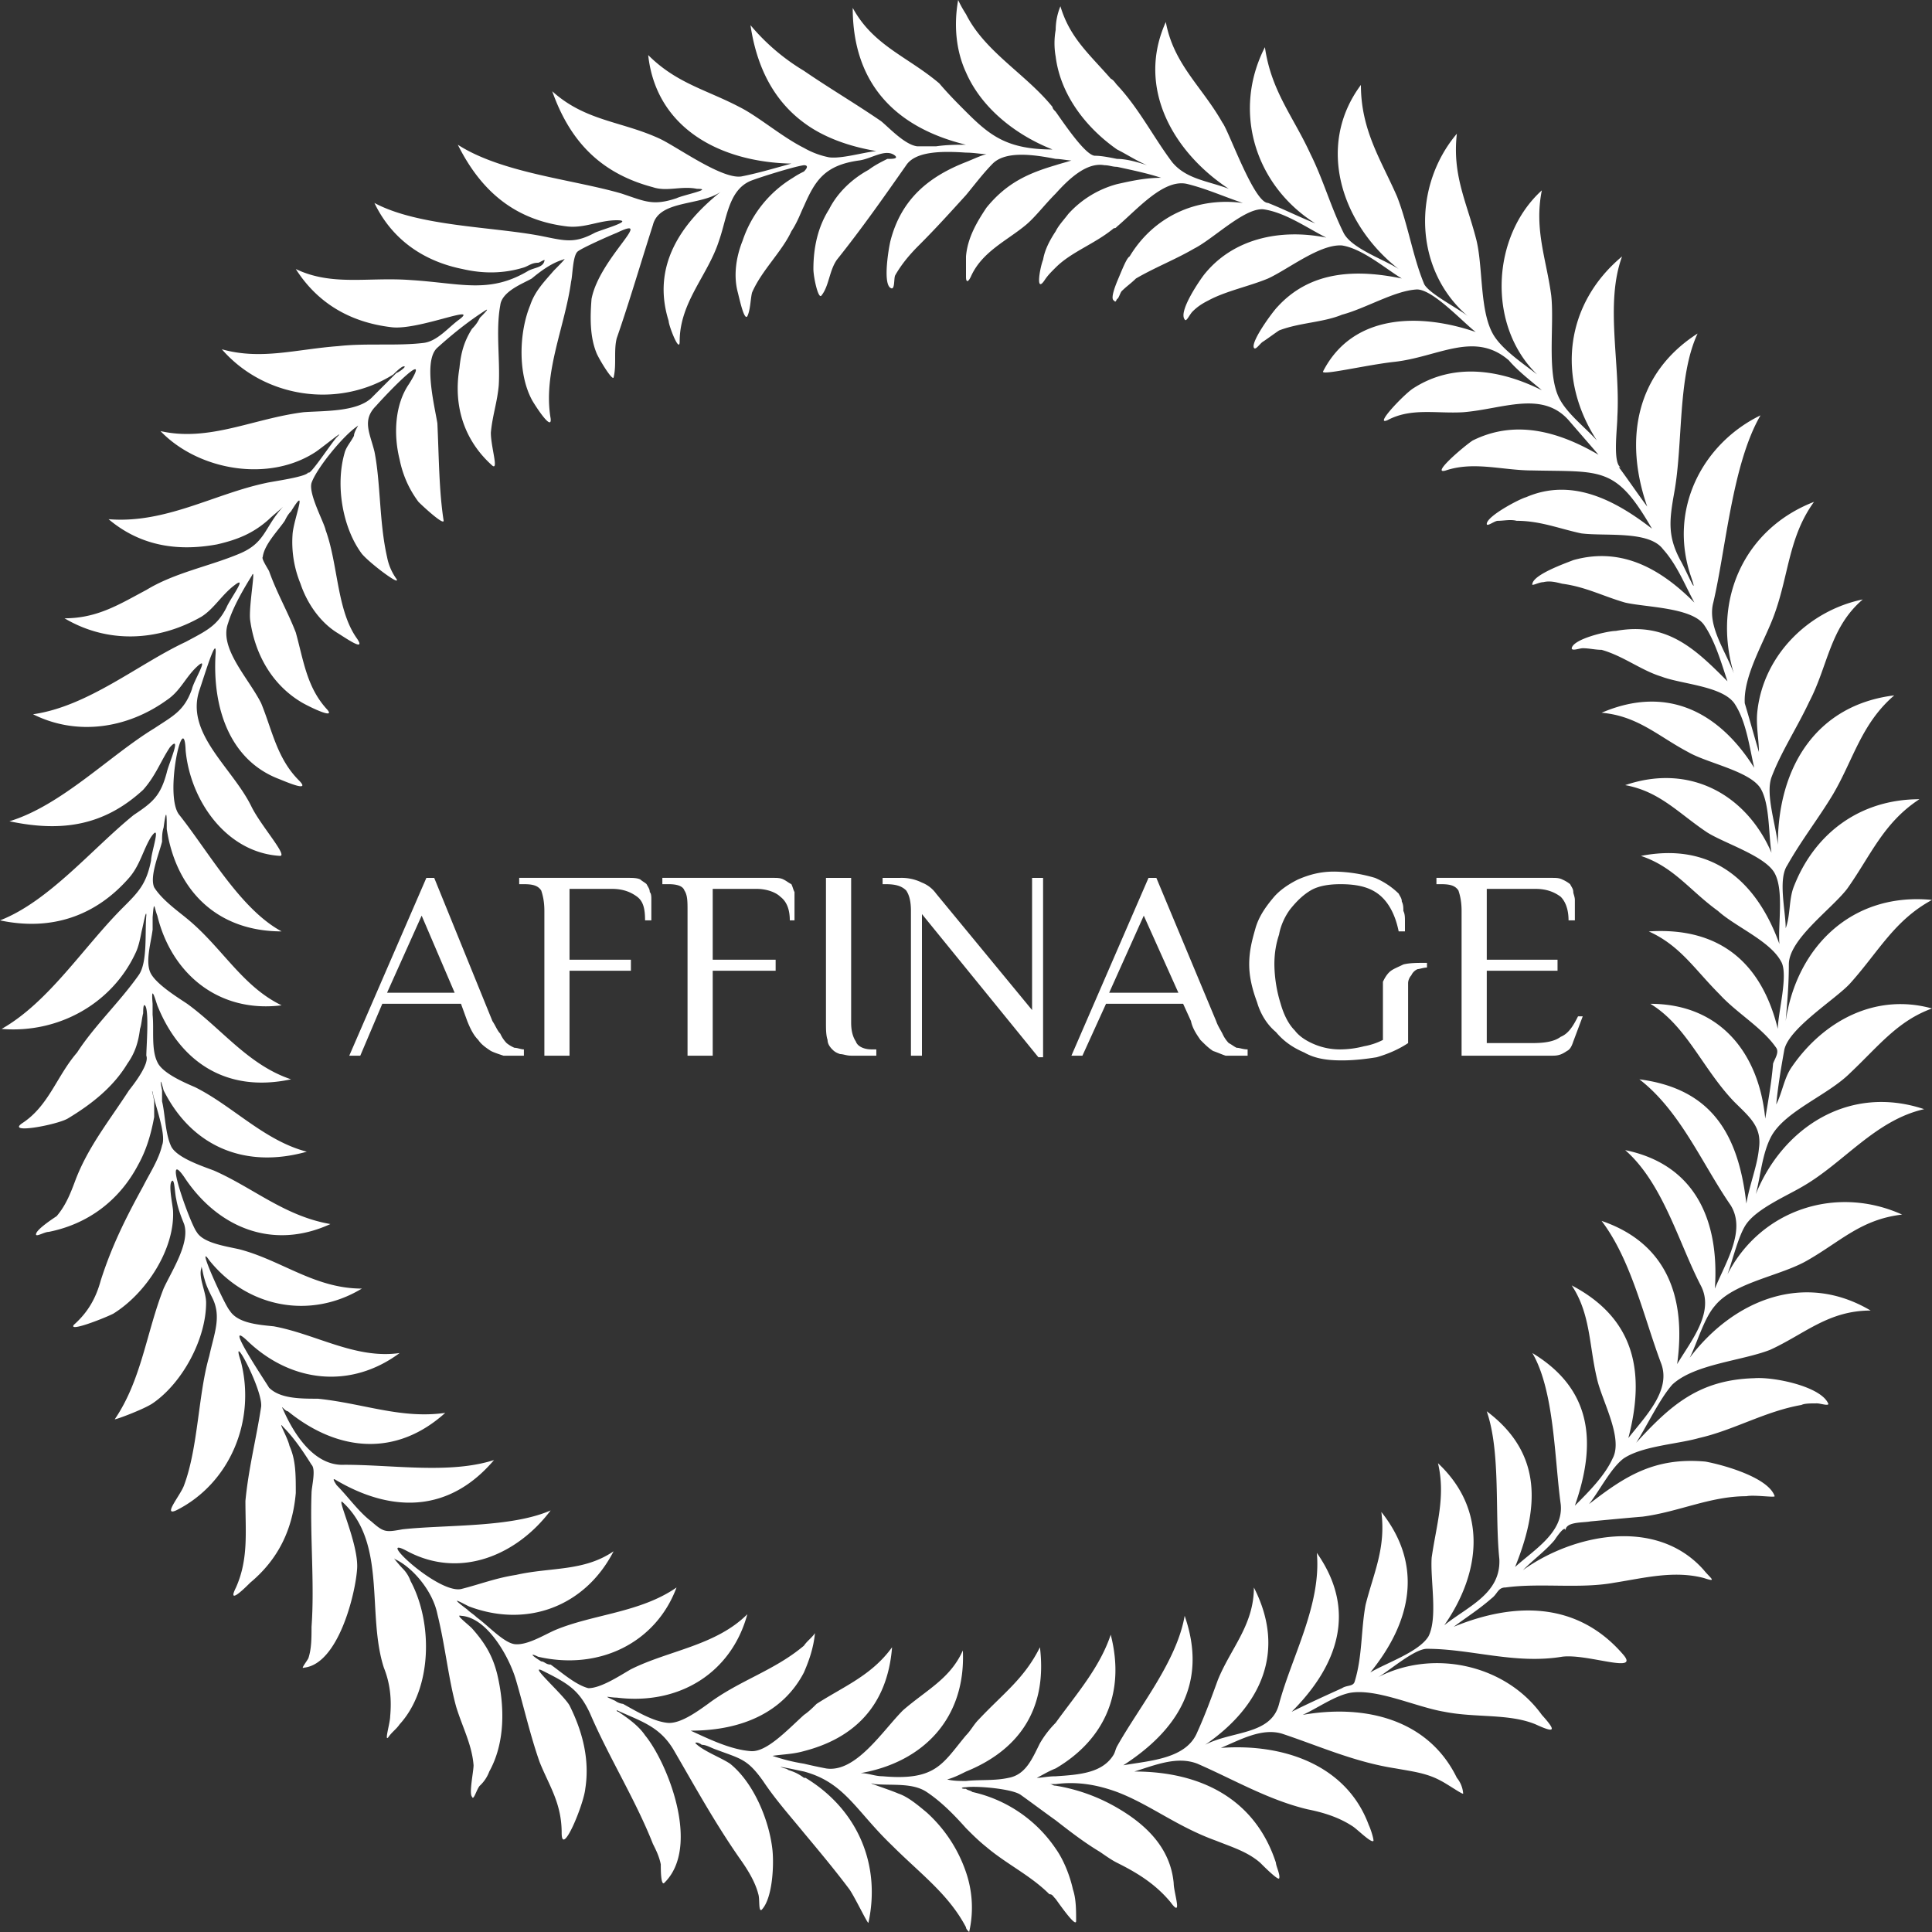 <svg width="60" height="60" fill="none" xmlns="http://www.w3.org/2000/svg"><rect width="100%" height="100%" fill="#333333" stroke="none"/><path fill-rule="evenodd" clip-rule="evenodd" d="M13.095 28.436l1.025 2.395h-2.1l1.075-2.395zm3.175 4.154c-.097 0-.195-.05-.293-.05a1.028 1.028 0 01-.244-.146 1.02 1.02 0 01-.196-.293c-.097-.098-.146-.244-.244-.39l-1.808-4.447h-.244l-2.394 5.521h.342l.684-1.612h2.443l.195.537c.098.244.196.44.342.586.098.147.245.245.391.342.098.05.245.098.391.147h.635v-.195zm-.146-5.326v.195h.146c.294 0 .44.05.538.196.049.146.098.342.098.635v4.495h.781v-2.638h1.906v-.342h-1.906v-2.2h1.32c.341 0 .586.099.781.245.196.147.245.391.245.733h.195v-.635c0-.098 0-.196-.049-.244 0-.098-.049-.147-.098-.245-.048-.049-.146-.098-.195-.146-.098-.05-.244-.05-.39-.05h-3.372zm4.446 0v.195h.195c.245 0 .44.05.49.196.097.146.097.342.097.635v4.495h.782v-2.638h1.954v-.342h-1.954v-2.2h1.368c.293 0 .586.099.733.245.195.147.293.391.293.733h.146v-.879c-.049-.098-.049-.147-.097-.245-.098-.049-.147-.098-.245-.146-.097-.05-.195-.05-.342-.05h-3.42zm5.081 4.495c0 .195 0 .39.05.537 0 .098.048.196.146.294.049.048.098.097.244.146.098 0 .195.049.342.049h.782v-.195h-.147c-.244 0-.44-.098-.488-.245-.098-.146-.147-.342-.147-.586v-4.495h-.782v4.495zm2.639 1.026h.342v-4.397l3.616 4.446h.146v-5.57h-.342v4.104l-2.98-3.616a.985.985 0 00-.44-.342 1.419 1.419 0 00-.684-.146h-.538v.195h.098c.293 0 .489.05.635.196.098.146.147.342.147.635v4.495zm7.231-4.349l1.075 2.395h-2.15l1.075-2.395zm3.225 4.154c-.147 0-.244-.05-.342-.05-.098-.048-.147-.097-.244-.146a1.021 1.021 0 01-.196-.293c-.049-.098-.146-.244-.195-.39l-1.857-4.447h-.244l-2.394 5.521h.342l.733-1.612h2.394l.244.537c.049.244.195.44.293.586.147.147.245.245.391.342.147.05.244.098.391.147h.684v-.195zm4.104-4.789c.293.245.489.636.587 1.124h.195v-.293c0-.147 0-.244-.049-.342 0-.098 0-.195-.049-.293 0-.098-.048-.147-.097-.245a2.363 2.363 0 00-.733-.488 4.629 4.629 0 00-1.27-.196c-.44 0-.782.098-1.124.245-.294.146-.587.342-.782.586-.245.293-.44.586-.538.928-.097.342-.195.684-.195 1.124 0 .391.098.782.244 1.173.098.342.293.684.587.928.244.293.537.489.879.635.342.196.733.245 1.173.245.39 0 .781-.05 1.075-.098.342-.098.684-.244.977-.44v-1.856c0-.098.049-.196.098-.245a.381.381 0 01.195-.195c.049 0 .195-.05.293-.05v-.146c-.293 0-.537 0-.733.05-.195.097-.342.146-.44.243-.097.098-.146.196-.195.294v1.807a2.07 2.07 0 01-.586.196 2.96 2.96 0 01-.733.098 2.04 2.04 0 01-.782-.147c-.244-.098-.489-.244-.635-.44-.196-.195-.342-.488-.44-.83a4.26 4.26 0 01-.195-1.222c0-.342.049-.635.146-.928.05-.293.196-.587.342-.782.196-.244.391-.44.636-.586.244-.147.586-.196.928-.196.537 0 .928.098 1.221.342zm1.76-.537v.195h.146c.293 0 .44.05.537.196.049.146.098.342.098.635v4.495h2.834c.195 0 .293-.049.44-.147.097-.048.146-.146.195-.293l.293-.781h-.146c-.147.293-.294.537-.538.635-.195.146-.489.195-.88.195h-1.416v-2.247h2.198v-.342h-2.198v-2.2h1.514c.342 0 .587.099.782.245.147.147.244.391.244.733h.196v-.635c0-.098-.049-.196-.049-.244 0-.098-.049-.147-.098-.245a1.061 1.061 0 00-.244-.146c-.098-.05-.196-.05-.342-.05h-3.567z" fill="#fff"/><path fill-rule="evenodd" clip-rule="evenodd" d="M4.74 28.876v-.39c.048-.587.048-.294.146-.05.44 1.808 1.906 3.03 3.86 2.785-1.222-.586-1.857-1.807-2.932-2.687-.293-.244-.781-.586-1.026-.977-.146-.342.147-1.026.245-1.417 0-.146 0-.293.048-.44.098-.733.098-.293.098.05.293 1.905 1.564 3.175 3.567 3.175-1.27-.684-2.248-2.443-3.176-3.616-.489-.586.147-3.37.195-2.003.147 1.564 1.27 3.176 2.932 3.274.244 0-.586-.928-.88-1.515-.586-1.221-2.1-2.296-1.612-3.664.196-.587.538-1.71.489-1.075-.098 1.661.44 3.273 1.954 3.86.245.097 1.026.44.635.049-.684-.684-.83-1.564-1.172-2.395-.391-.781-1.32-1.71-1.026-2.491.146-.49.488-1.075.733-1.466.146-.342-.098.928-.05 1.368.147 1.075.685 2.003 1.564 2.54.147.098 1.124.587.83.245-.634-.684-.732-1.515-.976-2.394-.245-.636-.587-1.222-.83-1.906-.05-.098-.245-.39-.196-.44.048-.39.488-.83.684-1.123.049-.098.097-.196.195-.293.538-.88.098.195.049.684a3.4 3.4 0 00.244 1.563c.196.586.587 1.173 1.124 1.515.244.146.928.635.635.195-.635-.88-.586-2.296-.977-3.371-.049-.245-.537-1.124-.44-1.466.147-.44.978-1.466 1.417-1.759.098-.098-.098.147-.098.293-.097.196-.244.342-.293.538-.293 1.026-.048 2.345.538 3.127.244.293 1.221 1.026 1.075.781a1.713 1.713 0 01-.293-.684c-.245-1.075-.196-2.296-.391-3.273-.147-.586-.391-.977.049-1.417.39-.44 1.758-1.857 1.026-.684-.44.635-.489 1.563-.294 2.345.098.489.294.928.587 1.32.146.146.781.732.781.586-.146-.929-.146-2.004-.195-3.03-.098-.586-.44-1.954 0-2.345.489-.44.977-.83 1.515-1.173.097-.048-.098.147-.196.245-.049.097-.097.195-.244.342-.244.39-.342.733-.39 1.221-.196 1.173.146 2.248 1.025 3.03.196.146-.049-.587-.049-1.026.05-.538.196-.929.245-1.466.048-.782-.098-1.71.048-2.492.05-.44.733-.684.978-.83.293-.245.635-.49.977-.587.146-.098-.147.195-.293.342-.294.342-.587.635-.733 1.075-.342.83-.391 2.1.049 2.931.049.098.635 1.027.586.587-.244-1.417.44-2.834.635-4.251.049-.196.049-.782.196-.928.097-.098.977-.489 1.221-.587 1.222-.586-.537.782-.782 2.052-.048.587-.048 1.173.147 1.662.049.146.488.88.537.781.098-.39 0-.83.098-1.221.391-1.124.733-2.297 1.124-3.518.195-.782 1.466-.586 2.1-1.026-1.22.977-2.149 2.296-1.611 4.006 0 .147.342 1.026.342.636 0-1.222.879-2.053 1.221-3.127.244-.684.293-1.564.977-1.857.244-.098 1.32-.44 1.661-.489.098 0 .147.05 0 .196-.097.049-.195.097-.342.195a3.62 3.62 0 00-1.563 1.955c-.196.488-.293 1.074-.147 1.612.05.195.196.88.294.733.097-.196.097-.538.146-.733.293-.684.928-1.27 1.222-1.906.195-.293.293-.586.39-.781.343-.782.636-1.27 1.71-1.417.391-.05.831-.391 1.124-.147.098.098-.097.098-.244.098-.195.098-.39.195-.586.342-.538.293-.977.733-1.222 1.221-.342.538-.488 1.173-.488 1.857 0 .244.146.928.244.83.244-.293.244-.781.489-1.123.781-.977 1.465-1.955 2.15-2.932.293-.44 1.123-.44 1.856-.39.244 0 .489.048.635.048-.195.05-.39.147-.635.245-1.124.44-2.003 1.123-2.345 2.443-.05.195-.245 1.319 0 1.465.146.098.097-.293.146-.39.196-.343.44-.636.733-.929.538-.537.977-1.026 1.466-1.563.244-.294.538-.684.83-.978.392-.39 1.222-.293 1.955-.146.147 0 .39.049.489.049-.147.049-.342.097-.489.146-.83.245-1.515.538-2.15 1.32-.293.44-.586.928-.635 1.514V8.6c0 .147.049.196.147 0 .342-.781 1.123-1.123 1.71-1.612.293-.244.586-.635.928-.977.44-.489.977-.977 1.515-.88.146 0 .244.05.39.05.44.097.929.195 1.369.341-.489 0-.929.098-1.368.196a3.13 3.13 0 00-1.515.928c-.147.195-.293.342-.391.537-.195.294-.342.587-.39.88-.099.244-.245 1.075.048.635.098-.147.195-.244.342-.39.489-.49 1.222-.734 1.808-1.222.049 0 .049 0 .098-.05.635-.537 1.465-1.514 2.198-1.318.587.146 1.124.39 1.71.586-1.465-.196-2.785.44-3.518 1.661-.097.049-.244.44-.39.782-.098.244-.196.537-.098.586.049.05.049.05.098-.049.048 0 .097-.195.146-.244.147-.146.293-.244.44-.39.586-.343 1.221-.587 1.808-.93.586-.292 1.563-1.27 2.15-1.22.684.097 1.368.586 1.954.879-1.466-.293-2.932.049-3.811 1.172-.147.196-.782 1.124-.587 1.369.05.097.147-.147.245-.245.146-.146.293-.244.488-.342.538-.293 1.27-.44 1.857-.684.635-.293 1.612-1.075 2.297-1.026.635.098 1.368.733 1.856 1.026-1.417-.293-2.834-.244-3.86.88-.146.146-.83 1.075-.733 1.27.05.098.196-.146.293-.195.147-.098.343-.245.49-.342.634-.245 1.367-.245 1.954-.489.732-.195 1.612-.733 2.296-.782.489-.049 1.466 1.026 1.857 1.32-1.71-.587-3.811-.587-4.74 1.22-.098.148 1.32-.194 2.199-.292 1.368-.147 2.492-.977 3.567-.05.293.343.684.636 1.026.93-1.27-.636-2.736-.88-4.007-.05-.293.196-1.221 1.173-.782.978.733-.391 1.515-.196 2.346-.245 1.221-.097 2.443-.684 3.273.245.294.342.636.732.929 1.075-1.173-.684-2.541-1.124-3.91-.44-.292.195-1.318 1.075-.83.928.88-.293 1.76 0 2.688 0 2.15.049 2.59-.146 3.713 1.808-1.075-.83-2.443-1.612-3.909-.977-.195.049-1.221.586-1.221.83 0 .098.244-.097.342-.097.195 0 .39-.05.586 0 .733 0 1.32.244 2.003.39.733.098 2.101-.097 2.541.49.44.488.684 1.123.977 1.66-.977-.977-2.199-1.759-3.762-1.319-.244.098-1.222.44-1.27.733-.05.098.195-.049.342-.049.195-.049.39 0 .586.049.733.098 1.27.39 1.954.586.636.147 2.052.147 2.443.684.342.489.538 1.173.733 1.76-.977-.978-1.857-1.857-3.469-1.564-.244 0-1.32.244-1.368.537 0 .098.244 0 .342 0 .196 0 .391.05.586.05.684.195 1.222.634 1.857.83.635.244 1.955.293 2.297.88.341.537.44 1.319.586 1.954-1.075-1.71-2.688-2.59-4.74-1.71 1.124.097 1.76.732 2.688 1.221.586.342 1.905.586 2.247 1.124.293.488.245 1.417.342 2.003-.782-1.808-2.54-2.785-4.544-2.1 1.075.194 1.662.879 2.541 1.465.538.342 1.808.733 2.101 1.27.293.538.098 1.613.147 2.199-.684-1.906-2.053-3.176-4.3-2.736 1.026.342 1.515 1.075 2.394 1.71.538.489 1.612.928 1.955 1.563.244.391-.098 1.613-.098 2.101-.489-2.003-1.76-3.175-4.007-3.029.977.44 1.417 1.173 2.199 1.954.537.587 1.32 1.026 1.759 1.662.098.146-.049.342-.098.488-.049.587-.146 1.124-.244 1.71-.196-2.052-1.417-3.566-3.567-3.566 1.124.684 1.613 2.003 2.59 3.029.488.489.88.782.781 1.466-.048.537-.293 1.123-.39 1.71-.245-2.15-1.075-3.567-3.323-3.86 1.27.977 1.955 2.638 2.834 3.909.488.782-.147 1.759-.489 2.59.147-2.15-.635-3.86-2.785-4.3 1.173 1.026 1.662 2.882 2.346 4.202.44.83-.294 1.71-.733 2.443.293-2.101-.342-3.763-2.346-4.447.929 1.222 1.32 3.03 1.857 4.447.293.83-.488 1.612-1.026 2.296.538-2.052.196-3.713-1.759-4.74.586.88.538 1.857.782 2.883.146.684.83 1.857.488 2.492-.244.538-.733 1.026-1.172 1.466.684-1.954.537-3.616-1.32-4.74.685 1.173.685 3.274.88 4.691.098.88-.83 1.417-1.417 1.954.733-1.807.88-3.517-.88-4.837.44 1.27.245 3.176.392 4.593.048 1.075-.978 1.466-1.71 2.052 1.123-1.612 1.367-3.566-.196-5.032.244 1.026-.049 1.905-.196 2.931-.048.684.196 1.857-.097 2.443-.293.489-1.32.83-1.808 1.124 1.27-1.563 1.661-3.322.342-4.984.147 1.124-.244 1.906-.489 2.883-.146.782-.097 1.612-.342 2.394-.048.147-.244.098-.39.196-.538.244-1.075.488-1.564.733 1.417-1.417 2.052-3.127.782-4.935.146 1.612-.782 3.224-1.173 4.69-.244.977-1.466.83-2.296 1.27 1.71-1.172 2.54-2.882 1.514-4.885 0 1.172-.733 1.905-1.123 2.882-.196.538-.391 1.075-.636 1.613-.342.83-1.465.88-2.296 1.026 1.661-1.075 2.638-2.54 1.905-4.642-.244 1.417-1.416 2.834-2.1 4.055-.05.098-.05.147-.098.245-.342.586-1.075.635-1.808.684-.244 0-.44.049-.586.049.195-.098.342-.196.586-.293 1.417-.831 2.199-2.248 1.71-4.153-.342 1.026-1.075 1.856-1.71 2.736a3.14 3.14 0 00-.489.635c-.244.488-.44.977-.977 1.075-.44.097-.88.049-1.319.097-.195 0-.39 0-.586-.048.195-.05.39-.147.586-.245 1.564-.635 2.54-1.856 2.296-3.86-.488.977-1.123 1.417-1.905 2.248-.147.146-.244.342-.391.488-.733.88-.928 1.417-2.59 1.27-.244 0-.44-.097-.684-.097 1.955-.342 3.274-1.71 3.176-3.81-.39.878-1.123 1.22-1.856 1.856-.636.635-1.466 1.954-2.395 1.808a16.07 16.07 0 01-.684-.147 5.722 5.722 0 01-.977-.244c.342-.05.635-.05.977-.147 1.515-.39 2.59-1.368 2.737-3.225-.636.88-1.515 1.222-2.346 1.76-.097.097-.244.244-.39.341-.538.489-1.173 1.173-1.662 1.124-.635-.049-1.319-.39-1.857-.635 1.613 0 2.883-.586 3.518-1.808.147-.342.294-.733.343-1.221-.098.146-.245.244-.343.39-.928.782-2.003 1.075-2.98 1.808-.342.245-.88.636-1.27.587-.44-.05-.929-.342-1.368-.587a.517.517 0 01-.245-.097c-.44-.196-.195-.098.05-.098 1.954.244 3.566-.782 4.055-2.59-.978.977-2.444 1.124-3.616 1.71-.342.196-.928.587-1.32.587-.39-.098-.83-.489-1.172-.733-.147 0-.195-.098-.293-.098-.391-.244-.293-.244-.098-.146 1.906.44 3.665-.44 4.3-2.15-1.124.781-2.59.83-3.762 1.319-.343.147-.88.489-1.27.44-.343-.05-.831-.587-1.173-.831-.098-.098-.196-.147-.294-.244-.586-.44-.244-.245.05-.098 1.807.684 3.615 0 4.494-1.71-.928.635-1.954.488-3.029.733-.635.098-1.124.293-1.71.44-.733.146-2.736-1.76-1.661-1.173 1.661.88 3.42.098 4.446-1.27-1.221.537-3.225.44-4.593.586-.537.098-.586.098-.977-.244-.39-.294-.733-.782-1.075-1.124-.098-.147-.147-.245 0-.147 1.759 1.026 3.518.977 4.886-.635-1.368.44-3.127.147-4.642.147-.928.049-1.563-.929-1.905-1.71-.098-.196.049.048.146.048 1.564 1.27 3.372 1.417 4.886.05-1.368.195-2.54-.294-3.957-.44-.538 0-1.173 0-1.515-.343-.049-.097-1.466-2.198-.684-1.465 1.368 1.319 3.225 1.514 4.74.39-1.369.196-2.59-.586-3.91-.83-.488-.049-1.123-.098-1.367-.489-.147-.146-1.075-2.198-.636-1.563 1.173 1.466 3.127 1.856 4.74.88-1.466 0-2.492-.88-3.811-1.222-.44-.098-1.124-.196-1.32-.538-.195-.244-1.074-2.687-.39-1.71 1.026 1.564 2.736 2.297 4.544 1.466-1.417-.244-2.395-1.124-3.616-1.661-.39-.147-1.124-.391-1.32-.733-.195-.391-.195-1.026-.292-1.417v-.342c-.098-.489 0-.196.048 0 .88 1.759 2.541 2.443 4.447 1.906-1.32-.343-2.297-1.417-3.47-2.004-.341-.146-1.025-.44-1.172-.782-.195-.39-.098-1.026-.147-1.465v-.342c-.048-.587.05-.245.147.049.684 1.71 2.101 2.736 4.153 2.296-1.32-.44-2.15-1.564-3.225-2.345-.293-.196-.928-.587-1.123-.929-.196-.342 0-.977.048-1.368zm-.196-.44c-.049.49.049 1.466-.244 1.857-.587.83-1.368 1.564-1.906 2.394-.635.733-.88 1.662-1.71 2.199-.489.342 1.075.049 1.417-.147.733-.44 1.417-.977 1.857-1.71.244-.342.342-.684.39-1.075.05-.146.05-.293.098-.488 0-.05 0-.293.05-.245.146.098.048 1.32.048 1.564.098.244-.342.83-.537 1.075-.636.977-1.27 1.759-1.662 2.785-.146.39-.293.782-.586 1.124-.147.097-.586.39-.635.537-.05.147.244-.049.39-.049 1.222-.244 2.2-.977 2.786-2.1.244-.44.39-.929.488-1.466v-.44c0-.147-.097-.44-.049-.342.05.342.44 1.319.294 1.661-.098.44-.391.88-.587 1.27-.537.978-.977 1.857-1.319 2.932-.147.537-.39.977-.83 1.368-.196.244.928-.195 1.22-.342 1.027-.635 1.906-2.003 1.858-3.176 0-.146-.147-.782-.05-.928.098-.147.098.342.147.537.05.293.147.538.245.782.195.586-.391 1.466-.636 2.003-.537 1.368-.684 2.834-1.514 4.056-.05.048.88-.294 1.172-.489.929-.635 1.662-2.003 1.662-3.127 0-.342-.245-.782-.147-1.075 0-.147.049.196.098.342.049.196.146.391.244.586.293.587.049 1.124-.098 1.808-.342 1.173-.342 2.834-.781 4.007-.098.293-.684.977-.245.782 1.662-.831 2.492-2.785 2.004-4.642-.342-1.026.684.88.635 1.417-.147.977-.391 1.905-.489 2.931 0 .978.098 1.808-.293 2.688-.293.586.293 0 .44-.147.88-.733 1.319-1.661 1.417-2.785 0-.586 0-1.026-.196-1.466-.049-.244-.39-.83-.195-.586.342.342.635.782.88 1.173.146.146 0 .684 0 .88-.05 1.367.097 2.833 0 4.152 0 .342 0 .684-.098.977-.05.098-.245.342-.147.294 1.075-.098 1.612-2.297 1.661-3.079.05-.781-.684-2.296-.44-2.052 1.369 1.27.733 3.47 1.27 5.13.196.49.245.978.196 1.515 0 .196-.195.83-.049.635.098-.146.245-.244.342-.39 1.027-1.124 1.027-3.176.342-4.447a1.062 1.062 0 00-.244-.39c-.098-.098-.342-.392-.244-.294.537.244 1.173.977 1.32 1.71.243.977.341 2.003.585 2.883.196.635.489 1.173.538 1.808 0 .195-.147.88-.049.977.049.147.147-.244.244-.342a1.14 1.14 0 00.293-.44c.489-.88.489-2.003.245-3.029-.147-.586-.391-.977-.782-1.417-.147-.147-.537-.44-.342-.39.83.048 1.515 1.318 1.71 2.002.244.831.44 1.71.733 2.541.293.733.684 1.27.684 2.199 0 .782.684-.88.733-1.368.147-.929-.098-1.808-.489-2.59-.195-.342-1.319-1.32-.83-1.075.781.391 1.123.587 1.466 1.32.586 1.367 1.416 2.687 1.954 4.055.098.195.195.39.244.635 0 .147 0 .635.098.586 1.172-1.123.098-3.762-.586-4.593-.196-.293-.538-.537-.831-.732 0 0-.049 0-.049-.05.733.343 1.32.49 1.76 1.222.683 1.173 1.27 2.248 2.051 3.372.245.342.489.733.587 1.123.048.147 0 .538.097.489.342-.342.391-1.368.342-1.857-.098-.928-.586-2.1-1.319-2.687-.293-.195-.83-.39-1.075-.635 0-.05.147 0 .195.049.147 0 .294.097.44.146.782.293.977.293 1.466.977.391.587.83 1.075 1.27 1.613.489.586.978 1.172 1.417 1.759.196.293.587 1.124.587 1.026.39-1.808-.342-3.518-1.955-4.495h-.049c-.195-.147-.342-.196-.488-.245-.049-.048-.147-.048-.244-.097.293.049.488.097.732.146 1.27.342 1.613 1.222 2.737 2.297.88.88 1.758 1.514 2.296 2.54 0 .05.049.098.098.147A3.386 3.386 0 0030 58.143a4.412 4.412 0 00-1.221-1.856c-.294-.245-.587-.489-.88-.587-.342-.146-1.124-.39-.733-.293.538.049 1.173-.049 1.613.245.44.293.83.684 1.221 1.123.195.196.39.391.635.587.635.537 1.368.879 1.955 1.465.097 0 .097.05.195.147.244.342.635.88.635.684 0-.342 0-.684-.098-.977-.097-.44-.293-.929-.537-1.27a4.233 4.233 0 00-2.59-1.76c-.048-.048-.146-.048-.195-.097-.195 0-.147-.05 0-.05.342-.048 1.466.05 1.71.245.342.244.733.538 1.075.782.44.342.88.684 1.368.977.147.098.342.244.538.342.586.293 1.172.635 1.66 1.222.392.537.099-.294.099-.587-.098-1.075-.831-1.807-1.76-2.345a5.588 5.588 0 00-1.905-.684c-.098 0-.098-.049-.195-.049h.195c.733-.098 1.368.049 1.906.245 1.026.39 1.856 1.074 3.078 1.514.488.196.977.342 1.368.684.097.098.537.538.586.489.049-.098-.098-.391-.098-.489-.635-1.954-2.296-2.834-4.397-2.834.635-.195 1.32-.488 1.954-.244 1.124.489 2.2 1.124 3.42 1.417.49.098.978.244 1.418.537.146.098.586.538.635.44 0-.098-.098-.39-.147-.488-.684-1.857-2.638-2.541-4.593-2.395.587-.244 1.27-.635 1.906-.44 1.172.391 2.247.88 3.518 1.076.537.097.977.146 1.417.39.195.098.684.44.684.391a.868.868 0 00-.196-.488c-.88-1.808-2.834-2.297-4.788-1.955.44-.195.977-.586 1.466-.684.83-.146 2.052.44 2.931.587.978.195 2.004.049 2.834.39.636.294.636.196.196-.293-1.124-1.563-3.372-2.052-5.082-1.172.342-.196 1.124-.88 1.515-.88 1.368 0 2.736.489 4.202.245.782-.098 2.394.537 1.905-.05-1.416-1.66-3.37-1.66-5.276-.879.39-.293.781-.537 1.172-.88.196-.146.196-.341.44-.341 1.075-.147 2.296.049 3.371-.147.929-.146 1.857-.39 2.785-.146.44.146.196 0 0-.245-1.465-1.661-4.055-1.124-5.619 0 .342-.342.684-.586.978-.928.097-.147.342-.489.342-.293 0-.293.537-.245.781-.293.538-.05 1.026-.098 1.613-.147 1.124-.147 2.1-.635 3.224-.635.245-.05.88.049.88 0-.195-.587-1.612-.977-2.15-1.075-1.612-.147-2.54.489-3.615 1.32.342-.44.684-1.125 1.075-1.418.586-.39 1.66-.44 2.345-.635 1.075-.244 2.052-.83 3.176-1.026.097-.049.293-.049.488-.049.098 0 .391.098.342 0-.244-.537-1.71-.83-2.296-.782-1.71.05-2.59.83-3.665 2.004.342-.538.733-1.368 1.124-1.808.684-.635 2.15-.733 3.03-1.075 1.074-.489 1.807-1.222 3.126-1.222-2.052-1.221-4.25-.342-5.618 1.466.244-.488.44-1.221.781-1.612.587-.733 2.053-.929 2.883-1.417 1.026-.587 1.661-1.27 2.932-1.417-2.052-.928-4.398-.147-5.424 1.857.147-.391.342-1.222.586-1.564.343-.489 1.27-.88 1.76-1.173 1.27-.733 2.247-2.052 3.762-2.394-2.346-.782-4.398.587-5.228 2.639.146-.538.195-1.27.488-1.808.44-.782 1.76-1.27 2.443-1.955.88-.83 1.466-1.612 2.541-2.003-1.759-.488-3.371.391-4.349 1.808-.244.342-.293.782-.488 1.173.049-.538.147-1.124.244-1.662.098-.684 1.613-1.612 2.052-2.1.88-.978 1.368-1.955 2.541-2.59-2.492-.244-4.202 1.466-4.544 3.762.049-.586.098-1.124.098-1.759 0-.782 1.319-1.71 1.808-2.345.732-1.026 1.123-2.052 2.247-2.785-1.857 0-3.273 1.075-3.909 2.736-.146.39-.097.88-.244 1.27 0-.537-.244-1.514.049-1.954.44-.782.977-1.466 1.417-2.199.635-1.075.88-2.198 1.905-3.078-2.394.293-3.615 2.199-3.615 4.642-.05-.587-.391-1.564-.196-2.101.294-.782.782-1.515 1.173-2.346.586-1.123.635-2.296 1.661-3.175-1.661.342-3.078 1.71-3.273 3.469-.05.44.048.88.048 1.27-.146-.489-.293-1.026-.44-1.515-.048-.88.636-1.954.929-2.785.44-1.221.44-2.394 1.222-3.469-2.15.83-3.176 3.03-2.492 5.326-.245-.684-.831-1.466-.636-2.199.391-1.66.587-4.3 1.466-5.814-1.807.88-2.883 2.932-2.15 5.033.245.733-.195-.294-.342-.538-.39-.733-.342-1.221-.195-2.052.293-1.564.098-3.616.733-4.984-1.906 1.222-2.297 3.274-1.564 5.375-.293-.391-.586-.83-.88-1.222h.05c-.245-.146-.098-1.221-.098-1.563.098-1.661-.39-3.518.147-4.984-1.76 1.466-2.053 3.762-.782 5.717-.342-.391-.929-.83-1.173-1.32-.39-.781-.146-2.247-.244-3.175-.147-1.124-.538-2.052-.293-3.274-1.564 1.417-1.71 4.202-.147 5.717-.44-.342-1.026-.733-1.32-1.173-.488-.733-.341-2.199-.585-3.078-.294-1.124-.733-1.955-.587-3.225-1.368 1.612-1.368 4.202.342 5.668-.293-.244-1.27-.733-1.368-1.026-.342-.83-.488-1.808-.83-2.688-.489-1.123-1.124-2.052-1.124-3.469-1.417 1.906-.587 4.349 1.172 5.717-.44-.293-1.465-.635-1.71-1.124-.39-.782-.635-1.661-1.026-2.443-.537-1.172-1.221-1.954-1.417-3.322-1.026 2.003-.293 4.3 1.564 5.472-.489-.195-.977-.44-1.466-.635-.44 0-1.221-2.248-1.417-2.492-.635-1.124-1.514-1.808-1.759-3.127-.928 2.052.245 4.055 1.955 5.18-.636-.245-1.32-.294-1.76-.831-.586-.782-1.025-1.662-1.71-2.395-.048-.048-.097-.146-.195-.195-.684-.782-1.27-1.27-1.563-2.248a1.96 1.96 0 00-.147.733 2.37 2.37 0 000 .831c.147 1.173.928 2.199 1.906 2.883.293.146.586.342.928.488-.293-.097-.635-.195-.928-.195-.245-.049-.489-.098-.684-.098-.294 0-.978-1.026-1.222-1.368-.049-.049-.098-.098-.098-.147-.83-1.026-2.1-1.71-2.687-2.882a3.545 3.545 0 01-.244-.44c-.147.83-.05 1.612.244 2.248.489 1.123 1.564 1.954 2.687 2.394-1.417 0-1.954-.44-2.687-1.173-.244-.244-.538-.537-.83-.88-.978-.83-2.053-1.172-2.688-2.345 0 2.346 1.32 3.714 3.518 4.251-.293 0-.586 0-.928.049h-.587c-.39-.049-.88-.586-1.123-.782-.782-.537-1.613-1.026-2.395-1.563a6.564 6.564 0 01-1.66-1.417c.195 1.319.732 2.345 1.66 3.03.587.439 1.369.732 2.248.879-.44.048-1.075.244-1.466.195a2.555 2.555 0 01-.782-.293c-.684-.342-1.416-.977-2.003-1.27-1.026-.538-1.954-.733-2.834-1.613.245 2.248 2.199 3.323 4.447 3.371-.538.147-1.027.294-1.515.391-.586.147-2.052-.928-2.59-1.172-1.172-.538-2.296-.538-3.322-1.466.537 1.515 1.466 2.54 3.127 2.98.44.147.88-.049 1.368.05.537 0-.44.195-.635.292-.733.245-.977.098-1.71-.146-1.515-.44-3.714-.635-5.082-1.515.684 1.368 1.71 2.345 3.42 2.54.538.05.978-.195 1.515-.195.586 0-.488.294-.684.391-.635.342-.928.245-1.661.098-1.515-.293-3.811-.293-5.18-1.026.538 1.124 1.515 1.808 2.737 2.052.635.147 1.27.147 1.905-.049.147-.049.245-.146.44-.146.049 0 .244-.147.195-.05-.048.196-.293.196-.488.294-1.222.733-2.101.39-3.665.293-1.319-.098-2.443.196-3.566-.342.684 1.075 1.71 1.661 2.98 1.808.83.098 2.736-.733 2.101-.244-.342.244-.684.684-1.124.732-.83.098-1.759 0-2.638.098-1.32.098-2.394.44-3.616.098 1.32 1.515 3.616 1.857 5.326.782.049-.05.195-.196.293-.245.196-.049-.146.196-.195.196l-.733.733c-.44.488-1.515.44-2.15.488-1.564.196-2.932.929-4.446.587 1.172 1.221 3.371 1.612 4.837.635.342-.245.928-.733.635-.44-.147.147-.88 1.27-.88 1.075 0 .147-1.123.293-1.319.342-1.612.342-3.127 1.27-4.886 1.124.929.782 2.052 1.026 3.372.782.635-.147 1.123-.342 1.612-.782.098-.098.342-.293.44-.391-.587.635-.538 1.124-1.368 1.466-.929.39-2.004.586-2.883 1.123-.83.44-1.515.88-2.54.88 1.318.782 2.882.733 4.25-.049.391-.244.635-.684 1.026-.977.44-.342-.146.44-.244.684-.293.586-.635.733-1.27 1.075-1.466.684-3.03 2.003-4.74 2.247 1.368.684 2.932.44 4.153-.44.44-.293.586-.732.977-1.074.342-.293-.146.488-.195.733-.244.684-.586.83-1.173 1.221-1.368.83-2.882 2.394-4.495 2.883 1.613.342 2.932.146 4.153-.977.391-.44.538-.88.83-1.32.392-.44-.048.538-.097.782-.195.733-.44.929-1.026 1.32-1.27 1.026-2.638 2.687-4.153 3.273 1.612.342 2.98-.146 4.007-1.32.342-.39.44-.879.684-1.27.342-.488 0 .49 0 .733-.147.733-.391.978-.88 1.466C2.59 29.414 1.515 31.124.05 31.954c1.759.147 3.42-.781 4.153-2.345.098-.195.147-.44.195-.684.05-.195.147-.733.147-.489z" fill="#fff"/></svg>